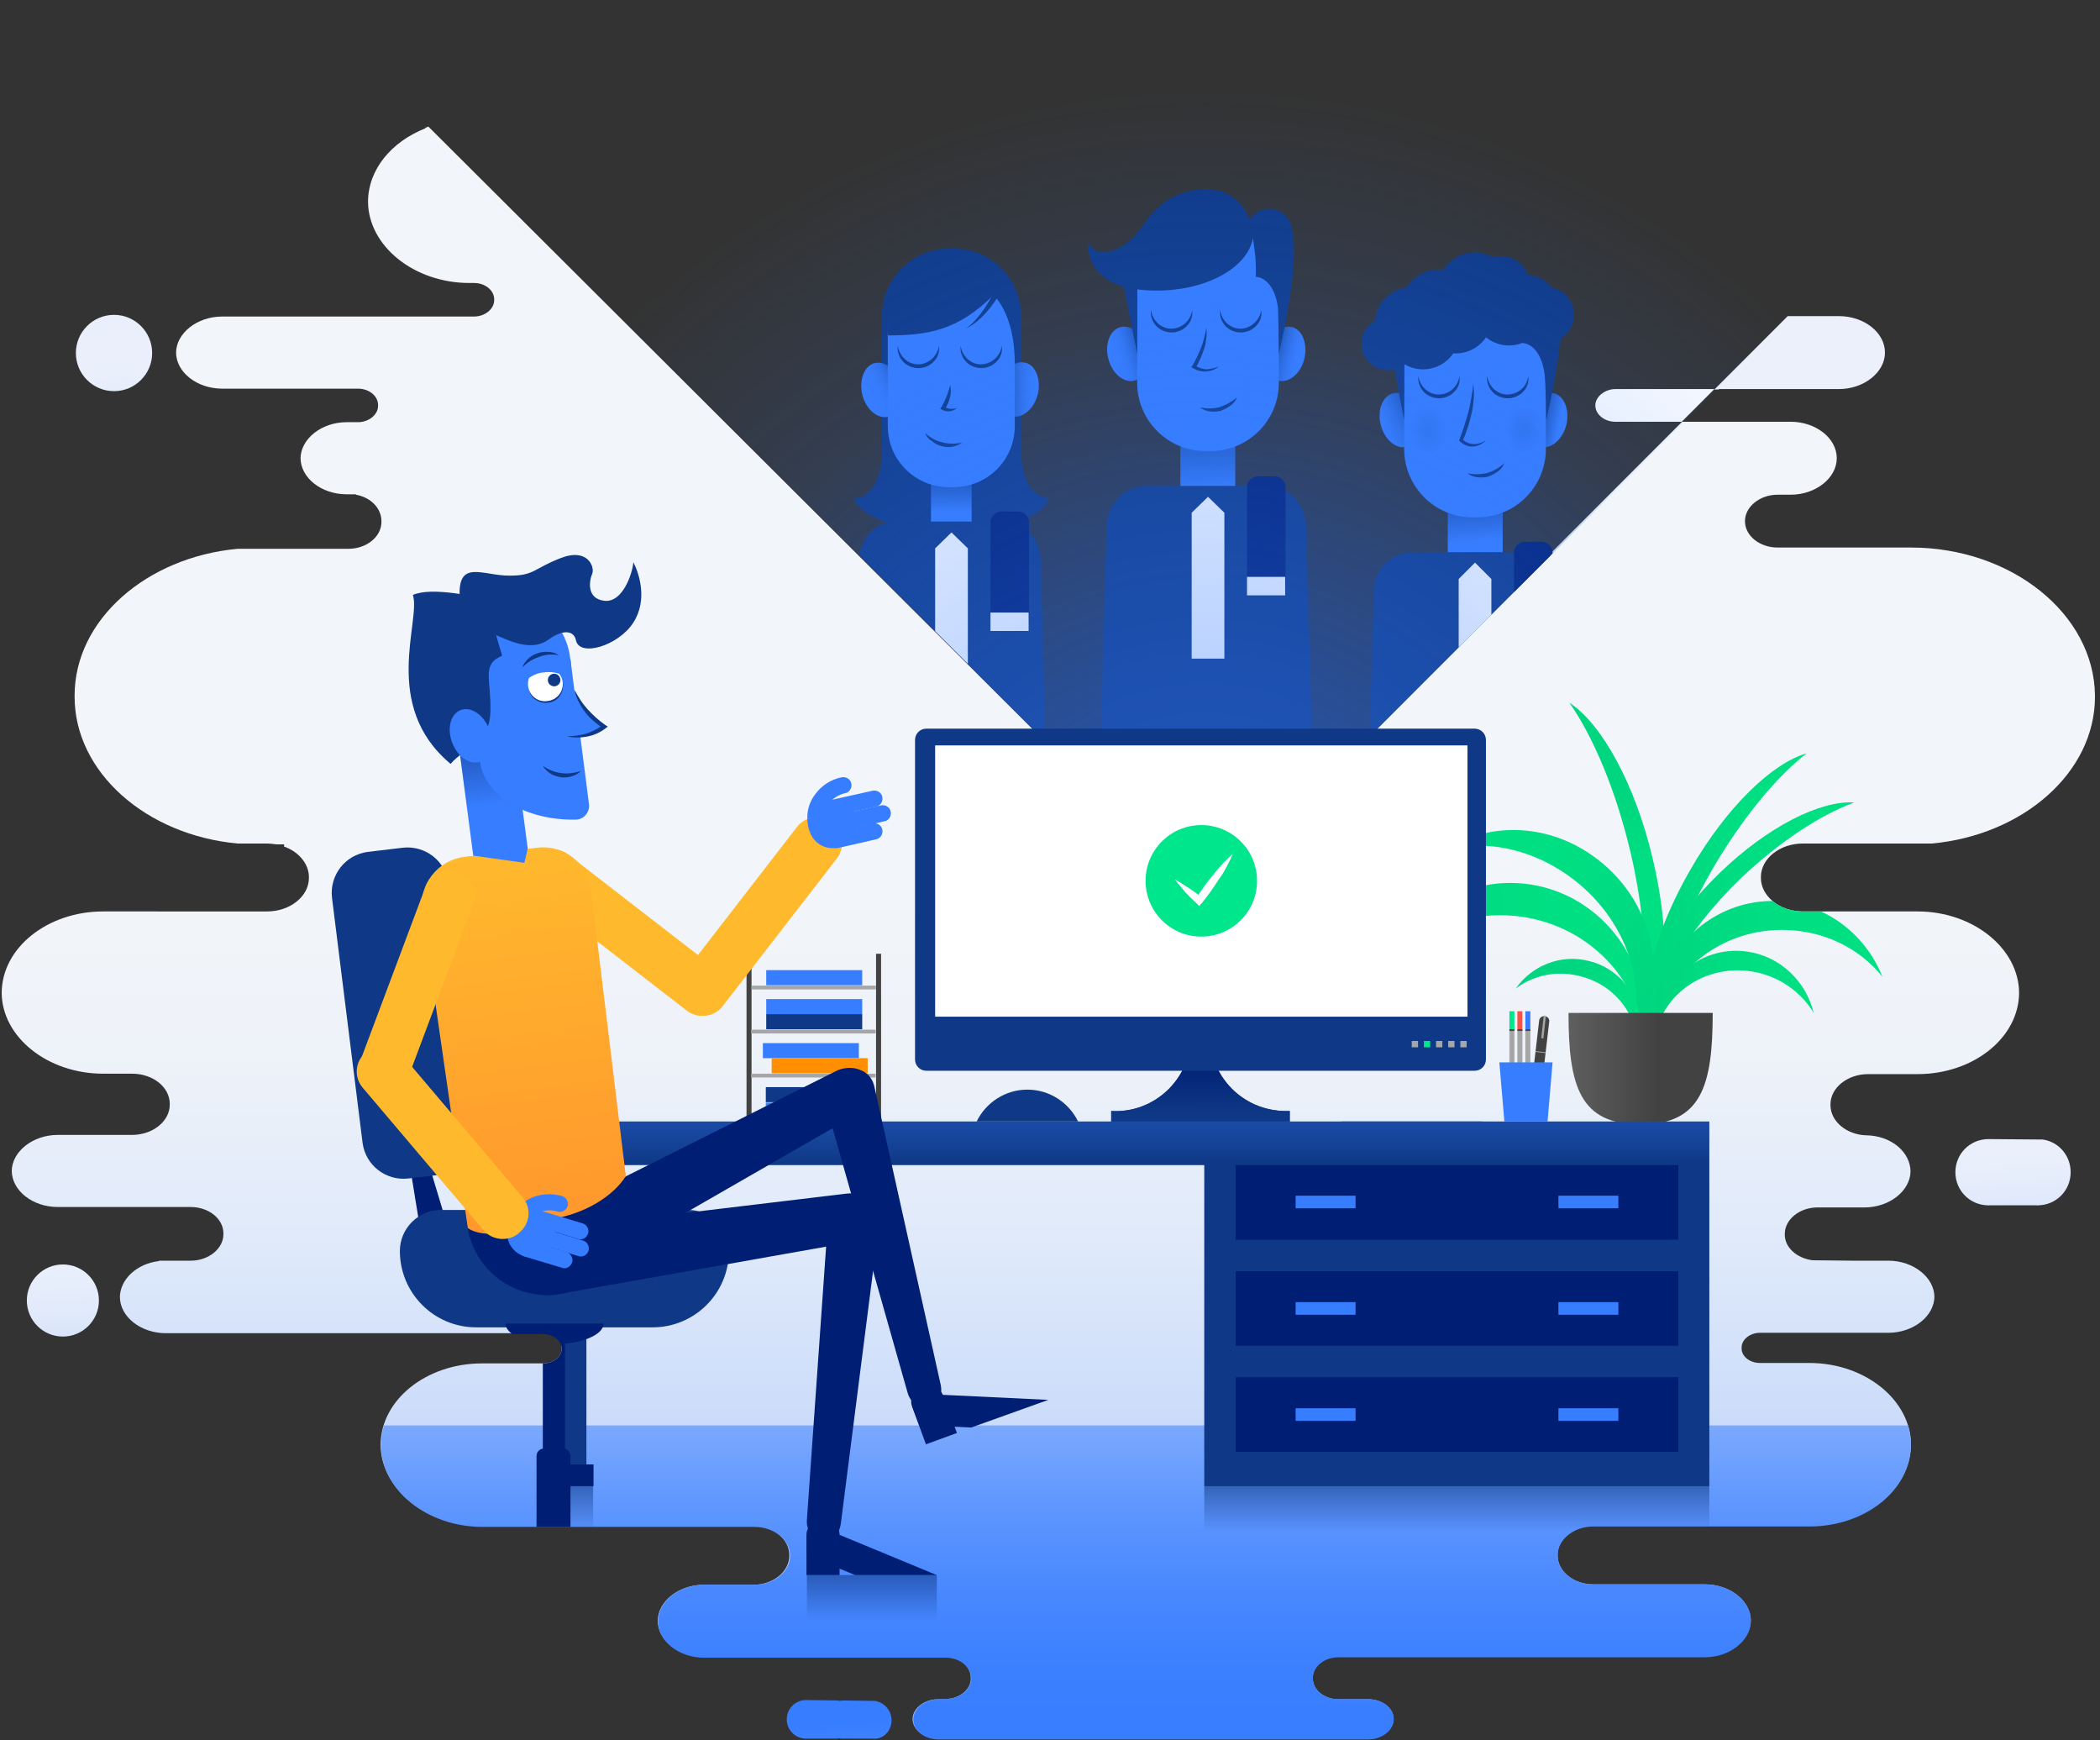 <?xml version="1.0" encoding="utf-8"?>
<!-- Generator: Adobe Illustrator 23.0.2, SVG Export Plug-In . SVG Version: 6.00 Build 0)  -->
<svg version="1.1" id="Calque_1" xmlns="http://www.w3.org/2000/svg" xmlns:xlink="http://www.w3.org/1999/xlink" x="0px" y="0px"
	 viewBox="0 0 501 415.1" style="enable-background:new 0 0 501 415.1;" xml:space="preserve">
<rect x="0" y="0" width="501" height="415.1" fill="#333333" stroke="none"/>
<style type="text/css">
	.st0{clip-path:url(#SVGID_2_);}
	.st1{fill:url(#SVGID_3_);}
	.st2{fill:url(#SVGID_4_);}
	.st3{fill:#FFFFFF;}
	.st4{fill:url(#SVGID_5_);}
	.st5{fill:url(#SVGID_6_);}
	.st6{fill:url(#SVGID_7_);}
	.st7{clip-path:url(#SVGID_9_);}
	.st8{fill:url(#SVGID_10_);}
	.st9{fill:url(#SVGID_11_);}
	.st10{fill:url(#SVGID_12_);}
	.st11{fill:url(#SVGID_13_);}
	.st12{fill:#0F3986;}
	.st13{fill:url(#SVGID_14_);}
	.st14{fill:url(#SVGID_15_);}
	.st15{fill:#001F74;}
	.st16{fill:url(#SVGID_16_);}
	.st17{fill:#377DFF;}
	.st18{fill:url(#SVGID_17_);}
	.st19{fill:url(#SVGID_18_);}
	.st20{opacity:0.5;fill:url(#SVGID_19_);enable-background:new    ;}
	.st21{opacity:0.5;fill:url(#SVGID_20_);enable-background:new    ;}
	.st22{fill:none;}
	.st23{fill:url(#SVGID_21_);}
	.st24{fill:url(#SVGID_22_);}
	.st25{fill:url(#SVGID_23_);}
	.st26{fill:url(#SVGID_24_);}
	.st27{fill:url(#SVGID_25_);}
	.st28{fill:url(#SVGID_26_);}
	.st29{fill:url(#SVGID_27_);}
	.st30{fill:url(#SVGID_28_);}
	.st31{fill:url(#SVGID_29_);}
	.st32{fill-rule:evenodd;clip-rule:evenodd;fill:url(#Base_2_);}
	.st33{fill:url(#SVGID_30_);}
	.st34{fill:url(#SVGID_31_);}
	.st35{fill:#A6A6A6;}
	.st36{fill:url(#SVGID_32_);}
	.st37{fill:url(#SVGID_33_);}
	.st38{fill:#00E68C;}
	.st39{fill:url(#SVGID_34_);}
	.st40{fill:url(#SVGID_35_);}
	.st41{fill:#FF8F00;}
	.st42{fill:#424242;}
	.st43{fill:#FA5046;}
	.st44{fill:url(#SVGID_36_);}
	.st45{fill:url(#SVGID_37_);}
	.st46{fill:#FFB92D;}
	.st47{fill:url(#SVGID_38_);}
	.st48{fill:url(#SVGID_39_);}
	.st49{fill:url(#SVGID_40_);}
	.st50{fill:url(#SVGID_41_);}
	.st51{fill:url(#SVGID_42_);}
	.st52{fill:url(#SVGID_43_);}
	.st53{fill:url(#SVGID_44_);}
	.st54{fill:url(#SVGID_45_);}
	.st55{fill:url(#SVGID_46_);}
	.st56{fill:url(#SVGID_47_);}
</style>
<g>
	<g>
		<defs>
			<path id="SVGID_1_" d="M455.9,130.6h-31.8c-4.3,0-7.8-2.8-7.8-6.3c0-3.4,3.5-6.3,7.8-6.3h3.1c6,0,11-4,11-8.7c0-4.8-5-8.7-11-8.7
				h-24.9l7.8-7.8h28.7c6,0,11-4,11-8.7c0-4.8-5-8.7-11-8.7h-11.2L475,28L462,0L328.7,0.4c-1-0.3-2.2-0.4-3.3-0.4h-137
				c-1.7,0-3.2,0.3-4.6,0.9l-47,0.1L92.9,22l8.6,8.6c-8.1,3.2-13.7,9.8-13.7,17.6c0,10.6,10.9,19.5,24.2,19.5h1.1
				c2.7,0,4.8,1.8,4.8,3.9s-2.2,3.9-4.8,3.9H53c-6,0-11,4-11,8.7c0,4.8,5,8.7,11,8.7h32.4c2.7,0,4.8,1.8,4.8,3.9s-2.2,3.9-4.8,3.9
				h-2.7c-6,0-11,4-11,8.7c0,4.8,5,8.7,11,8.7h2.2v0.1c3.5,0.6,6.1,3.2,6.1,6.3c0,3.5-3.5,6.4-7.9,6.4H56.7
				c-21.7,2-38.9,16.9-38.9,35v0.5c0,18,17.1,33,38.9,35h6.9c0.8,0,1.5,0.1,2.4,0.2h1.8l-0.1,0.5c3.5,1.2,6,4.1,6,7.3
				c0,4.4-4.5,8-10,8H24.6c-13.3,0-24.2,8.7-24.2,19.5c0,10.6,10.9,19.4,24.2,19.4h6.9c5,0,9,3.2,9,7.2c0,3.9-4,7.2-9,7.2H13.8
				c-6,0-11,4-11,8.7c0,4.8,5,8.7,11,8.7h31.7c4.3,0,7.8,2.8,7.8,6.3c0,3.4-3.5,6.3-7.8,6.3h-7.6v0.1c-5.2,0.6-9.3,4.3-9.3,8.7
				c0,4.8,5,8.7,11,8.7h90c2.4,0,4.4,1.5,4.4,3.5c0,1.9-2,3.5-4.4,3.5H115c-13.3,0-24.2,8.7-24.2,19.5c0,10.6,10.9,19.5,24.2,19.5
				h64.8c4.7,0,8.5,3.1,8.5,6.9s-3.9,6.9-8.5,6.9h-11.9c-6,0-11,4-11,8.7c0,4.8,5,8.7,11,8.7h57.6c3.4,0,6.1,2.2,6.1,5
				c0,2.5-2.4,4.5-5.3,4.8v0.1h-2.5c-3.3,0-6.1,2.2-6.1,4.8c0,2.7,2.7,4.8,6.1,4.8h102.6c3.3,0,6.1-2.2,6.1-4.8
				c0-2.7-2.7-4.8-6.1-4.8h-7.1c-3.4,0-6.1-2.2-6.1-5c0-2.7,2.7-5,6.1-5h87.4c6,0,11-4,11-8.7c0-4.8-5-8.7-11-8.7h-26.6
				c-4.7,0-8.5-3.1-8.5-6.9s3.9-6.9,8.5-6.9h51.6c13.3,0,24.2-8.7,24.2-19.5c0-10.6-10.9-19.5-24.2-19.5h-11.8
				c-2.4,0-4.4-1.5-4.4-3.5c0-1.9,2-3.5,4.4-3.5h30.6c6,0,11-4,11-8.7s-5-8.7-11-8.7h-8.7l-9.4-0.1c-3.8-0.5-6.6-3.1-6.6-6.1
				c0-3.4,3.5-6.3,7.8-6.3h11.2c6,0,11-4,11-8.7s-4.6-8.6-10.5-8.7c-4.7-0.1-8.6-3.3-8.6-7.2c0-3.9,4-7.2,9-7.2h11.8
				c13.3,0,24.2-8.7,24.2-19.5c0-10.6-10.9-19.5-24.2-19.5h-27.4c-5.6,0-10-3.7-10-8c0-4.4,4.5-8,10-8h30.8
				c21.7-2,38.9-16.9,38.9-35v-0.5C499.6,146.4,479.8,130.6,455.9,130.6z"/>
		</defs>
		<clipPath id="SVGID_2_">
			<use xlink:href="#SVGID_1_"  style="overflow:visible;"/>
		</clipPath>
		<g class="st0">
			<g>
				
					<linearGradient id="SVGID_3_" gradientUnits="userSpaceOnUse" x1="249.8" y1="1201.49" x2="249.8" y2="908.892" gradientTransform="matrix(1 0 0 1 0.3 -696.1)">
					<stop  offset="0" style="stop-color:#377DFF"/>
					<stop  offset="9.066635e-02" style="stop-color:#5590FE"/>
					<stop  offset="0.251" style="stop-color:#85AFFD"/>
					<stop  offset="0.41" style="stop-color:#ACC8FB"/>
					<stop  offset="0.567" style="stop-color:#CBDCFA"/>
					<stop  offset="0.719" style="stop-color:#E0EAFA"/>
					<stop  offset="0.866" style="stop-color:#EEF2F9"/>
					<stop  offset="1" style="stop-color:#F2F5F9"/>
				</linearGradient>
				<path class="st1" d="M455.9,130.6h-31.8c-4.3,0-7.8-2.8-7.8-6.3c0-3.4,3.5-6.3,7.8-6.3h3.1c6,0,11-4,11-8.7c0-4.8-5-8.7-11-8.7
					h-25.9L304.9,197l-16.3,47.7l-24.2-52.8L102.2,30.2c-8.5,3-14.4,9.9-14.4,17.8c0,10.6,10.9,19.5,24.2,19.5h1.1
					c2.7,0,4.8,1.8,4.8,3.9s-2.2,3.9-4.8,3.9H53c-6,0-11,4-11,8.7c0,4.8,5,8.7,11,8.7h32.4c2.7,0,4.8,1.8,4.8,3.9s-2.2,3.9-4.8,3.9
					h-2.7c-6,0-11,4-11,8.7c0,4.8,5,8.7,11,8.7h2.2v0.1c3.5,0.6,6.1,3.2,6.1,6.3c0,3.5-3.5,6.4-7.9,6.4H56.7
					c-21.7,2-38.9,16.9-38.9,35v0.5c0,18,17.1,33,38.9,35h6.9c0.8,0,1.5,0.1,2.4,0.2h1.8l-0.1,0.5c3.5,1.2,6,4.1,6,7.3
					c0,4.4-4.5,8-10,8H24.6c-13.3,0-24.2,8.7-24.2,19.5c0,10.6,10.9,19.4,24.2,19.4h6.9c5,0,9,3.2,9,7.2c0,3.9-4,7.2-9,7.2H13.8
					c-6,0-11,4-11,8.7c0,4.8,5,8.7,11,8.7h31.7c4.3,0,7.8,2.8,7.8,6.3c0,3.4-3.5,6.3-7.8,6.3h-7.6v0.1c-5.2,0.6-9.3,4.3-9.3,8.7
					c0,4.8,5,8.7,11,8.7h90c2.4,0,4.4,1.5,4.4,3.5c0,1.9-2,3.5-4.4,3.5H115c-13.3,0-24.2,8.7-24.2,19.5c0,10.6,10.9,19.5,24.2,19.5
					h64.8c4.7,0,8.5,3.1,8.5,6.9s-3.9,6.9-8.5,6.9h-11.9c-6,0-11,4-11,8.7c0,4.8,5,8.7,11,8.7h57.6c3.4,0,6.1,2.2,6.1,5
					c0,2.5-2.4,4.5-5.3,4.8v0.1h-2.5c-3.3,0-6.1,2.2-6.1,4.8c0,2.7,2.7,4.8,6.1,4.8h102.6c3.3,0,6.1-2.2,6.1-4.8
					c0-2.7-2.7-4.8-6.1-4.8h-7.1c-3.4,0-6.1-2.2-6.1-5c0-2.7,2.7-5,6.1-5h87.4c6,0,11-4,11-8.7c0-4.8-5-8.7-11-8.7h-26.6
					c-4.7,0-8.5-3.1-8.5-6.9s3.9-6.9,8.5-6.9h51.6c13.3,0,24.2-8.7,24.2-19.5c0-10.6-10.9-19.5-24.2-19.5h-11.8
					c-2.4,0-4.4-1.5-4.4-3.5c0-1.9,2-3.5,4.4-3.5h30.6c6,0,11-4,11-8.7s-5-8.7-11-8.7h-8.7l-9.4-0.1c-3.8-0.5-6.6-3.1-6.6-6.1
					c0-3.4,3.5-6.3,7.8-6.3h11.2c6,0,11-4,11-8.7s-4.6-8.6-10.5-8.7c-4.7-0.1-8.6-3.3-8.6-7.2c0-3.9,4-7.2,9-7.2h11.8
					c13.3,0,24.2-8.7,24.2-19.5c0-10.6-10.9-19.5-24.2-19.5h-27.4c-5.6,0-10-3.7-10-8c0-4.4,4.5-8,10-8h30.8
					c21.7-2,38.9-16.9,38.9-35v-0.5C499.6,146.4,479.8,130.6,455.9,130.6z"/>
				
					<linearGradient id="SVGID_4_" gradientUnits="userSpaceOnUse" x1="429.05" y1="1201.49" x2="429.05" y2="992.077" gradientTransform="matrix(1 0 0 1 0.3 -696.1)">
					<stop  offset="0" style="stop-color:#377DFF"/>
					<stop  offset="1" style="stop-color:#EBF0FB"/>
				</linearGradient>
				<path class="st2" d="M438.7,92.8c6,0,11-4,11-8.7c0-4.8-5-8.7-11-8.7h-12.2L409,92.9h29.7V92.8z"/>
				<path class="st3" d="M380.6,96.7c0,2.1,2.1,3.9,4.8,3.9h15.8l7.8-7.8h-23.6C382.9,92.8,380.6,94.6,380.6,96.7z"/>
			</g>
			
				<linearGradient id="SVGID_5_" gradientUnits="userSpaceOnUse" x1="273.5" y1="130.627" x2="273.5" y2="-41.908" gradientTransform="matrix(1 0 0 -1 0 418)">
				<stop  offset="0" style="stop-color:#EBF0FB"/>
				<stop  offset="4.770680e-02" style="stop-color:#D6E3FB"/>
				<stop  offset="0.171" style="stop-color:#A6C4FD"/>
				<stop  offset="0.294" style="stop-color:#7EAAFD"/>
				<stop  offset="0.414" style="stop-color:#5F97FE"/>
				<stop  offset="0.53" style="stop-color:#4988FF"/>
				<stop  offset="0.641" style="stop-color:#3C80FF"/>
				<stop  offset="0.741" style="stop-color:#377DFF"/>
			</linearGradient>
			<path class="st4" d="M90.9,344.7c0,10.6,10.9,19.5,24.2,19.5H180c4.7,0,8.5,3.1,8.5,6.9s-3.9,6.9-8.5,6.9h-12c-6,0-11,4-11,8.7
				c0,4.8,5,8.7,11,8.7h57.6c3.4,0,6.1,2.2,6.1,5c0,2.5-2.4,4.5-5.3,4.8v0.1H224c-3.3,0-6.1,2.2-6.1,4.8c0,2.7,2.7,4.8,6.1,4.8
				h102.6c3.3,0,6.1-2.2,6.1-4.8c0-2.7-2.7-4.8-6.1-4.8h-7.1c-3.4,0-6.1-2.2-6.1-5c0-2.7,2.7-5,6.1-5h87.4c6,0,11-4,11-8.7
				c0-4.8-5-8.7-11-8.7h-26.6c-4.7,0-8.5-3.1-8.5-6.9s3.9-6.9,8.5-6.9h51.6c13.3,0,24.2-8.7,24.2-19.5c0-1.6-0.2-3.1-0.7-4.6H91.6
				C91.1,341.6,90.9,343.2,90.9,344.7z"/>
			
				<linearGradient id="SVGID_6_" gradientUnits="userSpaceOnUse" x1="347.25" y1="1035.35" x2="347.25" y2="1063.45" gradientTransform="matrix(1 0 0 1 0.3 -696.1)">
				<stop  offset="0.254" style="stop-color:#0F3986"/>
				<stop  offset="0.927" style="stop-color:#0F3986;stop-opacity:0"/>
			</linearGradient>
			<path class="st5" d="M287.3,354.5h120.5v11.9H287.3V354.5z"/>
			
				<radialGradient id="SVGID_7_" cx="689.009" cy="1220.869" r="341.504" gradientTransform="matrix(0.669 0 0 0.669 -173.43 -597.079)" gradientUnits="userSpaceOnUse">
				<stop  offset="0" style="stop-color:#0F3986"/>
				<stop  offset="0.175" style="stop-color:#13387F;stop-opacity:0.719"/>
				<stop  offset="0.622" style="stop-color:#1B3671;stop-opacity:0"/>
			</radialGradient>
			<path class="st6" d="M287.5,65.7c-39.2,0-76.3,17.7-101,48.2l78.7,78.7l22.3,8.2l21.7-7.6l79.3-79.2
				C363.9,83.4,326.8,65.7,287.5,65.7z"/>
			<g>
				<g>
					<defs>
						<polyline id="SVGID_8_" points="501.1,1.3 287.5,214.9 73.8,1.3 						"/>
					</defs>
					<clipPath id="SVGID_9_">
						<use xlink:href="#SVGID_8_"  style="overflow:visible;"/>
					</clipPath>
					<g class="st7">
						
							<linearGradient id="SVGID_10_" gradientUnits="userSpaceOnUse" x1="339.81" y1="320.381" x2="328.503" y2="315.282" gradientTransform="matrix(1 0 0 -1 0 418)">
							<stop  offset="0" style="stop-color:#0F3986"/>
							<stop  offset="0.182" style="stop-color:#1B4DAA"/>
							<stop  offset="0.401" style="stop-color:#2762CF"/>
							<stop  offset="0.604" style="stop-color:#3071E9"/>
							<stop  offset="0.786" style="stop-color:#357AF9"/>
							<stop  offset="0.927" style="stop-color:#377DFF"/>
						</linearGradient>
						<path class="st8" d="M332.4,93.8c2.5-0.6,5.3,1.7,6.2,5.3c0.9,3.5-0.4,6.9-3,7.5c-2.5,0.6-5.3-1.7-6.2-5.3
							S329.9,94.4,332.4,93.8z"/>
						
							<linearGradient id="SVGID_11_" gradientUnits="userSpaceOnUse" x1="365.811" y1="318.433" x2="372.683" y2="317.103" gradientTransform="matrix(1 0 0 -1 0 418)">
							<stop  offset="0" style="stop-color:#0F3986"/>
							<stop  offset="6.091627e-02" style="stop-color:#123E8F"/>
							<stop  offset="0.655" style="stop-color:#2C6BDF"/>
							<stop  offset="0.927" style="stop-color:#377DFF"/>
						</linearGradient>
						<path class="st9" d="M364.5,99.1c0.9-3.5,3.6-5.9,6.2-5.3c2.5,0.6,3.8,4,3,7.5c-0.9,3.5-3.6,5.9-6.2,5.3
							C365,106,363.7,102.6,364.5,99.1z"/>
						
							<linearGradient id="SVGID_12_" gradientUnits="userSpaceOnUse" x1="273.663" y1="335.01" x2="264.685" y2="332.239" gradientTransform="matrix(1 0 0 -1 0 418)">
							<stop  offset="0" style="stop-color:#0F3986"/>
							<stop  offset="3.906098e-03" style="stop-color:#0F3A87"/>
							<stop  offset="0.132" style="stop-color:#1C4EAC"/>
							<stop  offset="0.264" style="stop-color:#255FCA"/>
							<stop  offset="0.404" style="stop-color:#2D6CE1"/>
							<stop  offset="0.553" style="stop-color:#3376F2"/>
							<stop  offset="0.718" style="stop-color:#367BFC"/>
							<stop  offset="0.927" style="stop-color:#377DFF"/>
						</linearGradient>
						<path class="st10" d="M267.4,78c2.5-0.6,5.3,1.7,6.2,5.3c0.9,3.5-0.4,6.9-3,7.5c-2.5,0.6-5.3-1.7-6.2-5.3S264.9,78.6,267.4,78
							z"/>
						
							<linearGradient id="SVGID_13_" gradientUnits="userSpaceOnUse" x1="303.029" y1="334.466" x2="310.789" y2="332.582" gradientTransform="matrix(1 0 0 -1 0 418)">
							<stop  offset="0" style="stop-color:#0F3986"/>
							<stop  offset="8.176832e-02" style="stop-color:#16449A"/>
							<stop  offset="0.251" style="stop-color:#2259BE"/>
							<stop  offset="0.421" style="stop-color:#2B69DB"/>
							<stop  offset="0.59" style="stop-color:#3274EF"/>
							<stop  offset="0.759" style="stop-color:#367BFB"/>
							<stop  offset="0.927" style="stop-color:#377DFF"/>
						</linearGradient>
						<path class="st11" d="M302,83.3c0.9-3.5,3.6-5.9,6.2-5.3c2.5,0.6,3.8,4,3,7.5s-3.6,5.9-6.2,5.3S301.1,86.9,302,83.3z"/>
						<path class="st12" d="M226.4,59.3h1.2c8.8,0,16,7.2,16,16v39.2c0,8.8-7.2,16-16,16h-1.2c-8.8,0-16-7.2-16-16V75.3
							C210.4,66.5,217.6,59.3,226.4,59.3z"/>
						<path class="st12" d="M210.4,107.6c0,5.6-2.1,11.2-6.7,11.2c0,0,1.8,7.4,21,7.4"/>
						<path class="st12" d="M243.6,107.6c0,5.6,2.1,11.2,6.7,11.2c0,0-1.8,7.4-21,7.4"/>
						
							<linearGradient id="SVGID_14_" gradientUnits="userSpaceOnUse" x1="216.063" y1="327.499" x2="205.722" y2="322.944" gradientTransform="matrix(1 0 0 -1 0 418)">
							<stop  offset="0" style="stop-color:#0F3986"/>
							<stop  offset="5.044968e-02" style="stop-color:#16449A"/>
							<stop  offset="0.143" style="stop-color:#2056B9"/>
							<stop  offset="0.245" style="stop-color:#2864D3"/>
							<stop  offset="0.357" style="stop-color:#2F6FE7"/>
							<stop  offset="0.486" style="stop-color:#3477F4"/>
							<stop  offset="0.645" style="stop-color:#367CFD"/>
							<stop  offset="0.927" style="stop-color:#377DFF"/>
						</linearGradient>
						<path class="st13" d="M208.7,86.6c2.5-0.6,5.3,1.7,6.2,5.3c0.9,3.5-0.4,6.9-3,7.5c-2.5,0.6-5.3-1.7-6.2-5.3
							C204.9,90.6,206.2,87.2,208.7,86.6z"/>
						
							<linearGradient id="SVGID_15_" gradientUnits="userSpaceOnUse" x1="238.128" y1="325.087" x2="247.797" y2="325.087" gradientTransform="matrix(1 0 0 -1 0 418)">
							<stop  offset="0" style="stop-color:#0F3986"/>
							<stop  offset="0.206" style="stop-color:#1D51B0"/>
							<stop  offset="0.41" style="stop-color:#2864D3"/>
							<stop  offset="0.604" style="stop-color:#3072EB"/>
							<stop  offset="0.781" style="stop-color:#357AFA"/>
							<stop  offset="0.927" style="stop-color:#377DFF"/>
						</linearGradient>
						<path class="st14" d="M238.4,91.8c0.9-3.5,3.6-5.9,6.2-5.3c2.5,0.6,3.8,4,3,7.5c-0.9,3.5-3.6,5.9-6.2,5.3
							C238.8,98.7,237.5,95.4,238.4,91.8z"/>
						<path class="st15" d="M296.6,338.6h-7v-9.1c0-1.9,1.5-3.4,3.4-3.4h0.2c1.9,0,3.4,1.5,3.4,3.4V338.6z"/>
						<path class="st15" d="M289.5,329.4h7.1l20.7,9.2h-17.5l-10.3-4.6L289.5,329.4z"/>
						<path class="st15" d="M293.2,333H293c-1.9,0-3.4-1.5-3.4-3.4v-27.1c0-1.9,1.5-3.4,3.4-3.4h0.2c1.9,0,3.4,1.5,3.4,3.4v27.1
							C296.6,331.4,295,333,293.2,333z"/>
						<path class="st15" d="M279,338.6h7v-9.1c0-1.9-1.5-3.4-3.4-3.4h-0.2c-1.9,0-3.4,1.5-3.4,3.4V338.6z"/>
						<path class="st15" d="M286.1,329.4H279l-20.7,9.2h17.5l10.3-4.6L286.1,329.4z"/>
						<path class="st15" d="M282.4,333h0.2c1.9,0,3.4-1.5,3.4-3.4v-27.1c0-1.9-1.5-3.4-3.4-3.4h-0.2c-1.9,0-3.4,1.5-3.4,3.4v27.1
							C279,331.4,280.6,333,282.4,333z"/>
						<path class="st12" d="M259.1,304.6h57.4l-4.9-179c-0.1-5.4-4.3-9.7-9.4-9.7h-28.8c-5.1,0-9.3,4.3-9.4,9.7L259.1,304.6z"/>
						
							<linearGradient id="SVGID_16_" gradientUnits="userSpaceOnUse" x1="286.964" y1="329.47" x2="288.699" y2="298.965" gradientTransform="matrix(1 0 0 -1 0 418)">
							<stop  offset="0" style="stop-color:#0F3986"/>
							<stop  offset="0.138" style="stop-color:#123E8F"/>
							<stop  offset="0.367" style="stop-color:#1B4DA9"/>
							<stop  offset="0.658" style="stop-color:#2864D3"/>
							<stop  offset="0.927" style="stop-color:#377DFF"/>
						</linearGradient>
						<path class="st16" d="M281.6,104.6h13.1v11.3h-13.1V104.6z"/>
						<path class="st17" d="M288.8,52.6h-1.2c-9,0-16.3,7.3-16.3,16.3v22.4c0,9,7.3,16.3,16.3,16.3h1.2c9,0,16.3-7.3,16.3-16.3V68.9
							C305.1,60,297.7,52.6,288.8,52.6z"/>
						<path class="st12" d="M295.1,94.8c-0.3,0.8-0.9,1.5-1.6,2s-1.5,0.9-2.3,1.2c-1.7,0.4-3.6,0.2-4.9-0.8c1.7,0.3,3.2,0.3,4.7-0.1
							C292.5,96.6,293.9,95.8,295.1,94.8L295.1,94.8z"/>
						<path class="st12" d="M290.8,87.4c-0.8,0.7-1.9,1.1-3,1.2s-2.2-0.2-3.2-0.8l-0.4-0.2l0.3-0.4c0.8-1.4,1.5-2.9,2.1-4.4
							c0.3-0.8,0.5-1.5,0.7-2.3s0.4-1.6,0.5-2.4c0.1,0.8,0.1,1.7,0,2.5s-0.2,1.7-0.5,2.5c-0.5,1.6-1.2,3.2-2.1,4.7l-0.1-0.6
							c0.8,0.5,1.7,0.8,2.7,0.9C288.8,88,289.8,87.8,290.8,87.4z"/>
						<path class="st12" d="M305.1,84.4c3.2-14.1,5.8-30.6,0.9-33.6s-7.9,1.6-7.9,1.6s-1.9-6.6-9.2-7.2c-6.6-0.5-12.3,2.6-15.9,8.1
							c-4.8,7.4-11.9,8.8-13.5,4.2c0,2.1,0,10.7,13.5,11.7c13.4,1,24.6-4.9,25.9-12.4c0.5,3.3,0.8,5.1,0.7,9.2
							c3.7,0.4,5,4.9,5.3,7.5C305,76.2,305.1,84.4,305.1,84.4z"/>
						<path class="st3" d="M284.3,157.1h7.8v-34.8l-3.9-3.8l-3.9,3.8V157.1z"/>
						<path class="st12" d="M271.3,84.4V68l-3.5-1.2L271.3,84.4z"/>
						<path class="st12" d="M300.9,74c0.2,1.3-0.2,2.7-1.2,3.7c-0.9,1-2.3,1.6-3.7,1.6s-2.8-0.6-3.7-1.6s-1.4-2.4-1.2-3.7
							c0.4,2.6,2.5,4.4,4.8,4.4C298.3,78.4,300.5,76.5,300.9,74L300.9,74z"/>
						<path class="st12" d="M284.4,74c0.2,1.3-0.2,2.7-1.2,3.7c-0.9,1-2.3,1.6-3.7,1.6s-2.8-0.6-3.7-1.6s-1.4-2.4-1.2-3.7
							c0.4,2.6,2.5,4.4,4.8,4.4C281.9,78.4,284.1,76.5,284.4,74L284.4,74z"/>
						<path class="st15" d="M304.1,141.3h-4c-1.4,0-2.6-1.2-2.6-2.6v-22.5c0-1.4,1.2-2.6,2.6-2.6h4c1.4,0,2.6,1.2,2.6,2.6v22.6
							C306.6,140.1,305.5,141.3,304.1,141.3z"/>
						<path class="st3" d="M297.5,137.6h9.1v4.4h-9.1V137.6z"/>
						<path class="st15" d="M225.2,204.7h-15.4l13.9,121.7h1.5V204.7z"/>
						<path class="st15" d="M244.2,204.7h-15.4v121.7h1.5L244.2,204.7z"/>
						<path class="st15" d="M225.2,338.6h-3.8v-3.3l-4.5,3.3h-11.3l18.1-12.2h1.5V338.6z"/>
						<path class="st15" d="M228.8,338.6h3.8v-3.3l4.5,3.3h11.3l-18.1-12.2h-1.5V338.6z"/>
						<path class="st12" d="M200.5,304.6h52.2l-4.4-170.9c-0.1-5.2-3.9-9.3-8.6-9.3h-26.2c-4.7,0-8.5,4.1-8.6,9.3L200.5,304.6z"/>
						
							<linearGradient id="SVGID_17_" gradientUnits="userSpaceOnUse" x1="227.096" y1="310.728" x2="226.971" y2="294.695" gradientTransform="matrix(1 0 0 -1 0 418)">
							<stop  offset="0" style="stop-color:#0F3986"/>
							<stop  offset="0.138" style="stop-color:#123E8F"/>
							<stop  offset="0.367" style="stop-color:#1B4DA9"/>
							<stop  offset="0.658" style="stop-color:#2864D3"/>
							<stop  offset="0.927" style="stop-color:#377DFF"/>
						</linearGradient>
						<path class="st18" d="M222.1,114.8h9.7v9.6h-9.7V114.8z"/>
						<path class="st17" d="M227.5,61.2h-1.1c-8.1,0-14.6,6.5-14.6,14.6v25.8c0,8.1,6.5,14.6,14.6,14.6h1.1
							c8.1,0,14.6-6.5,14.6-14.6V75.8C242.1,67.7,235.6,61.2,227.5,61.2z"/>
						<path class="st12" d="M220.7,103.3c1.3,1.1,2.6,1.9,4.1,2.2c1.5,0.4,3.1,0.4,4.7,0.1c-1.4,1-3.3,1.3-4.9,0.8
							c-0.8-0.2-1.6-0.6-2.3-1.2C221.6,104.8,221,104.1,220.7,103.3L220.7,103.3z"/>
						<path class="st12" d="M228.3,97.3c-0.4,0.4-1,0.7-1.7,0.8s-1.4-0.1-1.9-0.4l-0.4-0.2l0.3-0.4c0.5-0.8,0.8-1.6,1.2-2.5
							s0.6-1.8,0.9-2.7c0.2,1,0.2,2-0.1,3c-0.2,1-0.7,1.9-1.2,2.7l-0.1-0.6C226,97.5,227.1,97.7,228.3,97.3L228.3,97.3z"/>
						<path class="st3" d="M223.1,165.6h7.8v-34.8L227,127l-3.9,3.8L223.1,165.6z"/>
						<path class="st12" d="M239,82.5c0.2,1.3-0.2,2.7-1.2,3.7c-0.9,1-2.3,1.6-3.7,1.6s-2.8-0.6-3.7-1.6s-1.4-2.4-1.2-3.7
							c0.4,2.6,2.5,4.4,4.8,4.4C236.4,86.9,238.6,85.1,239,82.5L239,82.5z"/>
						<path class="st12" d="M224,82.5c0.2,1.3-0.2,2.7-1.2,3.7c-0.9,1-2.3,1.6-3.7,1.6s-2.8-0.6-3.7-1.6s-1.4-2.4-1.2-3.7
							c0.4,2.6,2.5,4.4,4.8,4.4C221.4,86.9,223.6,85.1,224,82.5L224,82.5z"/>
						<path class="st15" d="M242.9,149.8h-4c-1.4,0-2.6-1.2-2.6-2.6v-22.6c0-1.4,1.2-2.6,2.6-2.6h4c1.4,0,2.6,1.2,2.6,2.6v22.6
							C245.4,148.7,244.3,149.8,242.9,149.8z"/>
						<path class="st3" d="M236.3,146.1h9.1v4.4h-9.1V146.1z"/>
						<path class="st12" d="M237,70.4c-8.5,8.5-15.9,9.6-25.1,9.6c-0.7-5-1.4-17.1,11.5-19.2s17.9,6.5,18.7,11.1s0.8,10.5,0,14.9
							C242.1,74.6,237,70.4,237,70.4L237,70.4z"/>
						<path class="st15" d="M360.3,338.6h-7v-9.1c0-1.9,1.5-3.4,3.4-3.4h0.2c1.9,0,3.4,1.5,3.4,3.4V338.6z"/>
						<path class="st15" d="M353.3,329.4h7l20.7,9.2h-17.5l-10.2-4.6V329.4z"/>
						<path class="st15" d="M356.9,333h-0.2c-1.9,0-3.4-1.5-3.4-3.4v-27.1c0-1.9,1.5-3.4,3.4-3.4h0.2c1.9,0,3.4,1.5,3.4,3.4v27.1
							C360.3,331.4,358.8,333,356.9,333z"/>
						<path class="st15" d="M342.8,338.6h7v-9.1c0-1.9-1.5-3.4-3.4-3.4h-0.2c-1.9,0-3.4,1.5-3.4,3.4V338.6z"/>
						<path class="st15" d="M349.8,329.4h-7l-20.7,9.2h17.5l10.2-4.6V329.4z"/>
						<path class="st15" d="M346.2,333h0.2c1.9,0,3.4-1.5,3.4-3.4v-27.1c0-1.9-1.5-3.4-3.4-3.4h-0.2c-1.9,0-3.4,1.5-3.4,3.4v27.1
							C342.8,331.4,344.3,333,346.2,333z"/>
						<path class="st12" d="M322.9,304.6h57.4l-4.9-164c-0.1-5-4.3-8.9-9.4-8.9h-28.8c-5.1,0-9.3,4-9.4,8.9L322.9,304.6z"/>
						
							<linearGradient id="SVGID_18_" gradientUnits="userSpaceOnUse" x1="350.39" y1="308.144" x2="352.383" y2="287.216" gradientTransform="matrix(1 0 0 -1 0 418)">
							<stop  offset="0" style="stop-color:#0F3986"/>
							<stop  offset="0.138" style="stop-color:#123E8F"/>
							<stop  offset="0.367" style="stop-color:#1B4DA9"/>
							<stop  offset="0.658" style="stop-color:#2864D3"/>
							<stop  offset="0.927" style="stop-color:#377DFF"/>
						</linearGradient>
						<path class="st19" d="M345.4,121.8h13.1v9.9h-13.1V121.8z"/>
						<path class="st17" d="M352.5,68.4h-1.2c-9,0-16.3,7.3-16.3,16.3v22.4c0,9,7.3,16.3,16.3,16.3h1.2c9,0,16.3-7.3,16.3-16.3V84.7
							C368.8,75.7,361.5,68.4,352.5,68.4z"/>
						<path class="st12" d="M358.9,110.5c-0.3,0.8-0.9,1.5-1.6,2s-1.5,0.9-2.3,1.2c-1.7,0.4-3.6,0.2-4.9-0.8
							c1.7,0.3,3.2,0.3,4.7-0.1S357.6,111.6,358.9,110.5L358.9,110.5z"/>
						<path class="st12" d="M354.5,105c-0.7,0.8-1.8,1.4-3,1.5s-2.3-0.4-3.2-1.2l-0.2-0.2l0.1-0.3c0.8-2.1,1.5-4.3,2.1-6.5
							c0.3-1.1,0.5-2.2,0.7-3.4c0.2-1.1,0.4-2.3,0.5-3.4c0.1,1.2,0.2,2.3,0.1,3.5s-0.2,2.3-0.5,3.5c-0.5,2.3-1.2,4.6-2.2,6.7
							l-0.1-0.5c0.7,0.7,1.7,1.2,2.7,1.2C352.6,106,353.6,105.6,354.5,105L354.5,105z"/>
						<path class="st3" d="M348,172.8h7.8v-34.7l-3.9-3.9l-3.9,3.9V172.8z"/>
						<path class="st12" d="M335,100.2V83.8l-3.4-1.3L335,100.2z"/>
						<path class="st12" d="M364.6,89.7c0.2,1.3-0.2,2.7-1.2,3.7c-0.9,1-2.3,1.6-3.7,1.6s-2.8-0.6-3.7-1.6s-1.4-2.4-1.2-3.7
							c0.4,2.6,2.5,4.4,4.8,4.4C362.1,94.1,364.3,92.3,364.6,89.7L364.6,89.7z"/>
						<path class="st12" d="M348.2,89.7c0.2,1.3-0.2,2.7-1.2,3.7c-0.9,1-2.3,1.6-3.7,1.6s-2.8-0.6-3.7-1.6s-1.4-2.4-1.2-3.7
							c0.4,2.6,2.5,4.4,4.8,4.4C345.7,94.1,347.8,92.3,348.2,89.7L348.2,89.7z"/>
						<path class="st15" d="M367.8,157h-4c-1.4,0-2.6-1.2-2.6-2.6v-22.6c0-1.4,1.2-2.6,2.6-2.6h4c1.4,0,2.6,1.2,2.6,2.6v22.6
							C370.4,155.9,369.2,157,367.8,157z"/>
						<path class="st3" d="M361.3,153.3h9.1v4.4h-9.1V153.3z"/>
						<circle class="st12" cx="346.5" cy="73.7" r="3.2"/>
						<circle class="st12" cx="350.9" cy="77.2" r="3.2"/>
						<circle class="st12" cx="362" cy="78.6" r="3.2"/>
						<circle class="st12" cx="359.3" cy="76.9" r="3.2"/>
						<circle class="st12" cx="354.5" cy="76.2" r="3.2"/>
						<circle class="st12" cx="355.5" cy="73.7" r="3.2"/>
						<circle class="st12" cx="371.6" cy="76.9" r="3.2"/>
						<circle class="st12" cx="365.9" cy="76.9" r="3.2"/>
						<circle class="st12" cx="368.5" cy="73.4" r="3.2"/>
						<circle class="st12" cx="364.1" cy="71.4" r="3.2"/>
						<circle class="st12" cx="363.3" cy="73.7" r="3.2"/>
						<circle class="st12" cx="358.7" cy="71.4" r="3.2"/>
						<circle class="st12" cx="361.4" cy="68.4" r="3.2"/>
						<circle class="st12" cx="357.7" cy="67" r="3.2"/>
						<circle class="st12" cx="354.5" cy="67.3" r="3.2"/>
						<circle class="st12" cx="350.5" cy="67.3" r="3.2"/>
						<circle class="st12" cx="363.3" cy="72" r="3.2"/>
						<circle class="st12" cx="356.9" cy="68.9" r="3.2"/>
						<circle class="st12" cx="350.5" cy="72.4" r="3.2"/>
						<circle class="st12" cx="346.2" cy="68.4" r="3.2"/>
						<circle class="st12" cx="341.9" cy="74.3" r="3.2"/>
						<circle class="st12" cx="341.9" cy="71.4" r="3.2"/>
						<circle class="st12" cx="348.6" cy="71" r="3.2"/>
						<circle class="st12" cx="352.6" cy="69.2" r="3.2"/>
						<circle class="st12" cx="346.5" cy="77.8" r="3.2"/>
						<circle class="st12" cx="343.3" cy="76.6" r="3.2"/>
						<circle class="st12" cx="342" cy="80.1" r="3.2"/>
						<circle class="st12" cx="347.3" cy="80.4" r="3.2"/>
						<circle class="st12" cx="342.7" cy="83" r="3.2"/>
						<circle class="st12" cx="338.8" cy="83.6" r="3.2"/>
						<circle class="st12" cx="335.3" cy="83.6" r="3.2"/>
						<circle class="st12" cx="331.6" cy="83.9" r="3.2"/>
						<circle class="st12" cx="328.6" cy="81.3" r="3.2"/>
						<circle class="st12" cx="331.6" cy="78.3" r="3.2"/>
						<circle class="st12" cx="339.5" cy="77.2" r="3.2"/>
						<circle class="st12" cx="338.5" cy="74" r="3.2"/>
						<circle class="st12" cx="335" cy="77.5" r="3.2"/>
						<circle class="st12" cx="336.3" cy="81.8" r="3.2"/>
						<circle class="st12" cx="333.1" cy="81" r="3.2"/>
						<circle class="st12" cx="336.7" cy="73.7" r="3.2"/>
						<circle class="st12" cx="351.8" cy="68.9" r="8.7"/>
						<circle class="st12" cx="343.1" cy="73" r="8.7"/>
						<circle class="st12" cx="347.3" cy="75.6" r="8.7"/>
						<circle class="st12" cx="336.7" cy="77.2" r="8.7"/>
						<circle class="st12" cx="339.5" cy="79.4" r="8.7"/>
						<circle class="st12" cx="331.1" cy="82" r="6.3"/>
						<circle class="st12" cx="360" cy="73.7" r="8.7"/>
						<circle class="st12" cx="368.8" cy="75.1" r="6.7"/>
						<circle class="st12" cx="364.6" cy="72.4" r="6.7"/>
						<circle class="st12" cx="358.2" cy="67.8" r="6.7"/>
						<path class="st12" d="M363.1,76.9c0.1,1.4,0.2,2.8,0.1,4.9c3.7,0.4,5,4.9,5.3,7.5s0.4,10.9,0.4,10.9c1.8-8,3.4-16.7,3.6-23.3
							C372.5,76.9,363.1,76.9,363.1,76.9z"/>
						<g>
							<path class="st12" d="M239.5,68.3c-2.1,4.2-5.8,8.7-9.2,10.1c2.5-1.3,7.1-7.7,7.5-11.3C238.2,62.7,239.5,68.3,239.5,68.3z"/>
						</g>
						
							<radialGradient id="SVGID_19_" cx="480.148" cy="293.176" r="6.756" gradientTransform="matrix(0.634 0 0 -0.935 36.3 376.704)" gradientUnits="userSpaceOnUse">
							<stop  offset="0" style="stop-color:#2C6ADE"/>
							<stop  offset="3.769308e-02" style="stop-color:#2C6BDF"/>
							<stop  offset="1" style="stop-color:#377DFF"/>
						</radialGradient>
						<ellipse class="st20" cx="340.7" cy="102.5" rx="5.3" ry="5.3"/>
						
							<radialGradient id="SVGID_20_" cx="515.984" cy="293.176" r="6.756" gradientTransform="matrix(0.634 0 0 -0.935 36.3 376.704)" gradientUnits="userSpaceOnUse">
							<stop  offset="0" style="stop-color:#2C6ADE"/>
							<stop  offset="3.769308e-02" style="stop-color:#2C6BDF"/>
							<stop  offset="1" style="stop-color:#377DFF"/>
						</radialGradient>
						<ellipse class="st21" cx="363.4" cy="102.5" rx="5.3" ry="5.3"/>
					</g>
				</g>
			</g>
			<path class="st22" d="M500,1L286.4,214.6L72.7,1"/>
			
				<radialGradient id="SVGID_21_" cx="688.86" cy="1223.573" r="471.39" gradientTransform="matrix(0.669 0 0 0.669 -173.43 -597.079)" gradientUnits="userSpaceOnUse">
				<stop  offset="0" style="stop-color:#377DFF;stop-opacity:0.5"/>
				<stop  offset="0.637" style="stop-color:#377DFF;stop-opacity:0"/>
			</radialGradient>
			<path class="st23" d="M287.4,9C233.3,9,182,33.4,148,75.5l108.6,108.6l30.8,11.3l30-10.5L426.8,75.5C392.8,33.4,341.6,9,287.4,9z
				"/>
			<g>
				
					<linearGradient id="SVGID_22_" gradientUnits="userSpaceOnUse" x1="-231.479" y1="169.797" x2="-220.547" y2="226.942" gradientTransform="matrix(-1 0 0 -1 163.414 418)">
					<stop  offset="0.662" style="stop-color:#00E083"/>
					<stop  offset="1" style="stop-color:#00D67F"/>
				</linearGradient>
				<path class="st24" d="M389,203.3c-3.5-14.8-8.9-27.6-14.6-35.7c7.7,5,15.8,19.5,20,37.7c5.5,23.5,2.6,44.5-6.4,47.7
					C393.4,244.9,394.1,225.1,389,203.3L389,203.3z"/>
				
					<linearGradient id="SVGID_23_" gradientUnits="userSpaceOnUse" x1="-278.986" y1="199.314" x2="-228.87" y2="199.314" gradientTransform="matrix(-1 0 0 -1 163.414 418)">
					<stop  offset="0.301" style="stop-color:#00E083"/>
					<stop  offset="1" style="stop-color:#00D67F"/>
				</linearGradient>
				<path class="st25" d="M442.4,191.4c-8.2-0.5-20.7,5.8-32,16.7c-14.7,14.1-21.7,30.9-16.3,37.9c-0.5-8.7,7.7-23.4,21.2-36.5
					C424.6,200.7,434.4,194.3,442.4,191.4z"/>
				
					<linearGradient id="SVGID_24_" gradientUnits="userSpaceOnUse" x1="-267.586" y1="202.5" x2="-228.982" y2="202.5" gradientTransform="matrix(-1 0 0 -1 163.414 418)">
					<stop  offset="0.301" style="stop-color:#00E083"/>
					<stop  offset="1" style="stop-color:#00D67F"/>
				</linearGradient>
				<path class="st26" d="M408.6,207.2c7.1-12.1,15.2-21.9,22.4-27.5c-8.2,2.3-19.2,12.9-27.7,27.7c-11.1,19.2-14.1,38.6-7.1,43.9
					C393.6,242.6,398.3,225,408.6,207.2L408.6,207.2z"/>
				
					<linearGradient id="SVGID_25_" gradientUnits="userSpaceOnUse" x1="-285.755" y1="186.8" x2="-231.177" y2="186.8" gradientTransform="matrix(-1 0 0 -1 163.414 418)">
					<stop  offset="0.301" style="stop-color:#00E083"/>
					<stop  offset="1" style="stop-color:#00D67F"/>
				</linearGradient>
				<path class="st27" d="M425.1,221.8c-15.6,0-28.5,11.3-30.3,25.7c-0.1-1.1-0.2-2.3-0.2-3.5c0-16,12.7-29.1,28.3-29.1
					c11.9,0,22,7.5,26.2,18.1C443.6,226.1,434.9,221.8,425.1,221.8L425.1,221.8z"/>
				
					<linearGradient id="SVGID_26_" gradientUnits="userSpaceOnUse" x1="-269.286" y1="181.759" x2="-231.786" y2="181.759" gradientTransform="matrix(-1 0 0 -1 163.414 418)">
					<stop  offset="0.301" style="stop-color:#00E083"/>
					<stop  offset="1" style="stop-color:#00D67F"/>
				</linearGradient>
				<path class="st28" d="M417.8,231.7c-10.4-1.6-20.1,4.6-22.6,14c0-0.8,0.1-1.6,0.2-2.3c1.5-10.6,11.2-18,21.6-16.4
					c7.9,1.2,13.9,7.2,15.7,14.6C429.6,236.5,424.3,232.7,417.8,231.7L417.8,231.7z"/>
				
					<linearGradient id="SVGID_27_" gradientUnits="userSpaceOnUse" x1="-229.086" y1="188.95" x2="-167.186" y2="188.95" gradientTransform="matrix(-1 0 0 -1 163.414 418)">
					<stop  offset="0.301" style="stop-color:#00E083"/>
					<stop  offset="1" style="stop-color:#00D67F"/>
				</linearGradient>
				<path class="st29" d="M357.9,218.3c17.7,0,32.3,12.7,34.3,29.2c0.2-1.3,0.3-2.6,0.3-3.9c0-18.3-14.4-33-32.2-33
					c-13.4,0-25,8.4-29.7,20.5C337,223.3,346.8,218.3,357.9,218.3L357.9,218.3z"/>
				
					<linearGradient id="SVGID_28_" gradientUnits="userSpaceOnUse" x1="-155.649" y1="251.063" x2="-195.436" y2="197.121" gradientTransform="matrix(-0.995 0.104 -0.104 -0.995 220.455 454.685)">
					<stop  offset="0.301" style="stop-color:#00E083"/>
					<stop  offset="1" style="stop-color:#00D67F"/>
				</linearGradient>
				<path class="st30" d="M373.8,208.6c14.7,10.2,20.5,28.4,13.9,42.1c0.8-0.9,1.5-1.8,2.2-2.9c9.1-14,4.6-33.6-10.1-43.8
					c-11.1-7.8-25-7.8-35-1.3C353.9,200.3,364.6,202.2,373.8,208.6L373.8,208.6z"/>
				
					<linearGradient id="SVGID_29_" gradientUnits="userSpaceOnUse" x1="-215.976" y1="172.409" x2="-210.23" y2="186.199" gradientTransform="matrix(-1 0 0 -1 163.414 418)">
					<stop  offset="0.301" style="stop-color:#00E083"/>
					<stop  offset="1" style="stop-color:#00D67F"/>
				</linearGradient>
				<path class="st31" d="M390.6,251.6c0.3-0.6,0.4-1.2,0.6-1.9c2.2-9.1-3.3-18.4-12.2-20.5c-6.8-1.7-13.6,1.2-17.4,6.6
					c4.1-3.1,9.6-4.4,15.2-3C385.7,234.9,391.5,243.1,390.6,251.6z"/>
				
					<linearGradient id="Base_2_" gradientUnits="userSpaceOnUse" x1="7081.579" y1="163.1" x2="7300.726" y2="163.1" gradientTransform="matrix(-1 0 0 -1 7490.215 418)">
					<stop  offset="6.126798e-02" style="stop-color:#424242"/>
					<stop  offset="0.243" style="stop-color:#78787A"/>
					<stop  offset="0.422" style="stop-color:#A6A6A9"/>
					<stop  offset="0.592" style="stop-color:#CACACD"/>
					<stop  offset="0.749" style="stop-color:#E4E4E8"/>
					<stop  offset="0.89" style="stop-color:#F4F4F7"/>
					<stop  offset="1" style="stop-color:#F9F9FD"/>
				</linearGradient>
				<path id="Base_1_" class="st32" d="M374.2,241.6c0,17.5,2.7,26.6,17.2,26.6s17.2-9.2,17.2-26.6H374.2z"/>
			</g>
			
				<linearGradient id="SVGID_30_" gradientUnits="userSpaceOnUse" x1="336.5" y1="924.06" x2="336.5" y2="990.47" gradientTransform="matrix(1 0 0 1 0.3 -696.1)">
				<stop  offset="0.254" style="stop-color:#0F3986"/>
				<stop  offset="0.927" style="stop-color:#0F3986;stop-opacity:0"/>
			</linearGradient>
			<path class="st33" d="M320,267.5h33.6v36.4H320V267.5z"/>
			
				<linearGradient id="SVGID_31_" gradientUnits="userSpaceOnUse" x1="336.5" y1="924.06" x2="336.5" y2="990.47" gradientTransform="matrix(1 0 0 1 0.3 -696.1)">
				<stop  offset="0.254" style="stop-color:#0F3986"/>
				<stop  offset="0.927" style="stop-color:#0F3986;stop-opacity:0"/>
			</linearGradient>
			<path class="st34" d="M320,267.5h33.6v36.4H320V267.5z"/>
			<path class="st35" d="M364.9,306.2h31v6.9h-31V306.2z"/>
			<path class="st35" d="M392.9,313.1l-3.8,14.4h-17.4l-3.8-14.4H392.9z"/>
			
				<linearGradient id="SVGID_32_" gradientUnits="userSpaceOnUse" x1="380.1" y1="992.07" x2="380.1" y2="1028.08" gradientTransform="matrix(1 0 0 1 0.3 -696.1)">
				<stop  offset="0" style="stop-color:#424242"/>
				<stop  offset="0.927" style="stop-color:#424242;stop-opacity:0"/>
			</linearGradient>
			<path class="st36" d="M392.9,313.1l-3.8,14.4h-17.4l-3.8-14.4H392.9z"/>
			<path class="st12" d="M307.7,268v-3c-5,0.2-10-1.5-13.8-5.3s-5.6-9-5.3-14h-4.4c0.3,5-1.5,10.1-5.3,14c-3.8,3.8-8.8,5.6-13.8,5.3
				v3H307.7z"/>
			
				<linearGradient id="SVGID_33_" gradientUnits="userSpaceOnUse" x1="286.264" y1="129.17" x2="286.486" y2="165.528" gradientTransform="matrix(1 0 0 -1 0 418)">
				<stop  offset="0.622" style="stop-color:#0F3986"/>
				<stop  offset="1" style="stop-color:#001F74"/>
			</linearGradient>
			<path class="st37" d="M307.7,268v-3c-5,0.2-10-1.5-13.8-5.3s-5.6-9-5.3-14h-4.4c0.3,5-1.5,10.1-5.3,14c-3.8,3.8-8.8,5.6-13.8,5.3
				v3H307.7z"/>
			<path class="st12" d="M351.8,255.4H221c-1.5,0-2.7-1.2-2.7-2.7v-76.2c0-1.5,1.2-2.7,2.7-2.7h130.8c1.5,0,2.7,1.2,2.7,2.7v76.2
				C354.5,254.2,353.3,255.4,351.8,255.4z"/>
			<path class="st3" d="M223.1,177.8h127v64.7h-127V177.8z"/>
			<path class="st35" d="M336.8,248.3h1.5v1.5h-1.5V248.3z"/>
			<path class="st38" d="M339.7,248.3h1.5v1.5h-1.5V248.3z"/>
			<path class="st35" d="M342.6,248.3h1.5v1.5h-1.5V248.3z"/>
			<path class="st35" d="M345.5,248.3h1.5v1.5h-1.5V248.3z"/>
			<path class="st35" d="M348.4,248.3h1.5v1.5h-1.5V248.3z"/>
			
				<linearGradient id="SVGID_34_" gradientUnits="userSpaceOnUse" x1="269.15" y1="66.192" x2="269.15" y2="226.083" gradientTransform="matrix(1 0 0 -1 0 418)">
				<stop  offset="0.465" style="stop-color:#0F3986"/>
				<stop  offset="0.48" style="stop-color:#123E8F"/>
				<stop  offset="0.546" style="stop-color:#1D51B1"/>
				<stop  offset="0.616" style="stop-color:#2761CD"/>
				<stop  offset="0.691" style="stop-color:#2E6DE3"/>
				<stop  offset="0.773" style="stop-color:#3376F3"/>
				<stop  offset="0.867" style="stop-color:#367BFC"/>
				<stop  offset="1" style="stop-color:#377DFF"/>
			</linearGradient>
			<path class="st39" d="M287.3,354.5h120.5v-87H130.5v10.4h156.8V354.5z"/>
			<path class="st15" d="M294.8,328.5h105.6v17.8H294.8V328.5z"/>
			<path class="st15" d="M294.8,277.9h105.6v17.8H294.8V277.9z"/>
			<path class="st15" d="M294.8,303.2h105.6V321H294.8V303.2z"/>
			<path class="st17" d="M309.1,285.2h14.3v3h-14.3V285.2z"/>
			<path class="st17" d="M371.8,285.2h14.3v3h-14.3V285.2z"/>
			<path class="st17" d="M309.1,310.6h14.3v3h-14.3V310.6z"/>
			<path class="st17" d="M371.8,310.6h14.3v3h-14.3V310.6z"/>
			<path class="st17" d="M309.1,335.9h14.3v3h-14.3V335.9z"/>
			<path class="st17" d="M371.8,335.9h14.3v3h-14.3V335.9z"/>
			
				<linearGradient id="SVGID_35_" gradientUnits="userSpaceOnUse" x1="136.772" y1="57.006" x2="137.77" y2="167.41" gradientTransform="matrix(1 0 0 -1 0 418)">
				<stop  offset="0.465" style="stop-color:#0F3986"/>
				<stop  offset="0.48" style="stop-color:#123E8F"/>
				<stop  offset="0.546" style="stop-color:#1D51B1"/>
				<stop  offset="0.616" style="stop-color:#2761CD"/>
				<stop  offset="0.691" style="stop-color:#2E6DE3"/>
				<stop  offset="0.773" style="stop-color:#3376F3"/>
				<stop  offset="0.867" style="stop-color:#367BFC"/>
				<stop  offset="1" style="stop-color:#377DFF"/>
			</linearGradient>
			<path class="st40" d="M134.5,277.9h5.4v71.5h-5.4V277.9z"/>
			<path class="st15" d="M141.6,349.3v5.2h-8.7v-5.2H141.6z"/>
			<g>
				<path class="st17" d="M182.7,263h22.9v3.6h-22.9V263z"/>
				<path class="st17" d="M182.8,238.3h22.9v3.6h-22.9V238.3z"/>
				<path class="st17" d="M182.8,231.4h22.9v3.6h-22.9V231.4z"/>
				<path class="st17" d="M182,248.8h22.9v3.6H182V248.8z"/>
				<path class="st41" d="M184.1,252.4H207v3.6h-22.9V252.4z"/>
				<path class="st12" d="M182.8,241.9h22.9v3.6h-22.9V241.9z"/>
				<path class="st12" d="M182.7,259.3h22.9v3.6h-22.9V259.3z"/>
				<path class="st42" d="M178.1,227.5h1.2v40h-1.2V227.5z"/>
				<path class="st42" d="M209,227.5h1.2v40H209V227.5z"/>
				<path class="st35" d="M208.9,266.6v0.9h-29.7v-0.9H208.9z"/>
				<path class="st35" d="M208.9,256.1v0.9h-29.7v-0.9H208.9z"/>
				<path class="st35" d="M208.9,245.6v0.9h-29.7v-0.9H208.9z"/>
				<path class="st35" d="M209,235.1v0.9h-29.7v-0.9H209z"/>
			</g>
			<g>
				<path class="st42" d="M368.2,255.7l-2.4-0.3l1.4-12c0.1-0.7,0.7-1.1,1.3-1h0.1c0.7,0.1,1.1,0.7,1,1.3L368.2,255.7z"/>
				<path class="st35" d="M368.3,242.2l0.5,0.1l-0.6,5.4l-0.5-0.1L368.3,242.2z"/>
				<path class="st35" d="M366.3,250.7l2.5,0.3v0.2l-2.5-0.3V250.7z"/>
				<path class="st35" d="M363.9,245.5h1.2v8.5h-1.2V245.5z"/>
				<path class="st17" d="M363.9,241.2h1.2v4.3h-1.2V241.2z"/>
				<path class="st42" d="M363.9,245.5h1.2v0.4h-1.2V245.5z"/>
				<path class="st35" d="M362,245.5h1.2v8.5H362V245.5z"/>
				<path class="st43" d="M362,241.2h1.2v4.3H362V241.2z"/>
				<path class="st42" d="M362,245.5h1.2v0.4H362V245.5z"/>
				<path class="st35" d="M360.1,245.5h1.2v8.5h-1.2V245.5z"/>
				<path class="st38" d="M360.1,241.2h1.2v4.3h-1.2V241.2z"/>
				<path class="st42" d="M360.1,245.5h1.2v0.4h-1.2V245.5z"/>
				<path class="st17" d="M358.9,267.5l-1.2-14.1h12.7l-1.2,14.1H358.9z"/>
			</g>
			<path class="st12" d="M257.2,267.5c-2.2-4.5-6.8-7.6-12.1-7.6s-9.9,3.1-12.1,7.6H257.2z"/>
			
				<linearGradient id="SVGID_36_" gradientUnits="userSpaceOnUse" x1="136.85" y1="1035.35" x2="136.85" y2="1063.45" gradientTransform="matrix(1 0 0 1 0.3 -696.1)">
				<stop  offset="0.254" style="stop-color:#0F3986"/>
				<stop  offset="0.927" style="stop-color:#0F3986;stop-opacity:0"/>
			</linearGradient>
			<path class="st44" d="M132.8,354.5h8.7v11.9h-8.7V354.5z"/>
			<circle class="st38" cx="286.6" cy="210.1" r="13.3"/>
			<g>
				<path class="st3" d="M280.3,209.8c1.2,0.6,2.2,1.3,3.3,2c0.5,0.3,1,0.7,1.6,1.1c0.5,0.4,1,0.8,1.5,1.1l-1.3,0.2
					c1.2-1.9,2.6-3.8,4-5.5c0.7-0.9,1.5-1.8,2.2-2.6c0.8-0.8,1.6-1.7,2.5-2.4c-0.4,1.1-1,2.1-1.5,3.1s-1.1,2-1.8,2.9
					c-1.2,1.9-2.5,3.8-4,5.6l-0.7,0.8l-0.7-0.7c-0.5-0.4-0.9-0.9-1.4-1.3c-0.4-0.5-0.9-0.9-1.3-1.4
					C281.9,211.8,281.1,210.8,280.3,209.8z"/>
			</g>
			<g>
				<polygon class="st15" points="97.5,276.3 100.2,292.9 106.2,290.6 101.2,274 				"/>
				<path class="st12" d="M164.2,288.6h-59c-5.4,0-9.8,4.4-9.8,9.8l0,0c0,10,8.1,18.2,18.2,18.2h42.1c10,0,18.2-8.1,18.2-18.2l0,0
					C174,293,169.6,288.6,164.2,288.6z"/>
				<path class="st12" d="M114.3,269.2l-7.3-58.5c-0.7-5.3-5.5-9.1-10.9-8.5l-8.4,1c-5.3,0.7-9.1,5.5-8.5,10.9l7.3,58.5
					c0.7,5.3,5.5,9.1,10.9,8.5l8.4-1C111.2,279.4,115,274.5,114.3,269.2z"/>
				<path class="st15" d="M200.3,375.7h-7.9v-9.6c0-1.9,1.6-3.5,3.5-3.5h0.9c1.9,0,3.5,1.6,3.5,3.5V375.7z"/>
				<path class="st15" d="M192.5,366.1h7.8l23.2,9.6H204l-11.5-4.8V366.1z"/>
				<path class="st15" d="M209.8,291.3l-9.2,72.1c-0.3,2.5-2.2,4.4-4.4,4.2s-3.9-2.5-3.7-5.1l5.1-72.4c0.2-2.7,2.2-4.7,4.4-4.6
					l4.1,0.3C208.5,286,210.2,288.5,209.8,291.3L209.8,291.3z"/>
				<path class="st15" d="M228.3,341.8l-7.4,2.7l-3.3-9c-0.7-1.8,0.3-3.8,2.1-4.4l0.9-0.3c1.8-0.7,3.8,0.3,4.4,2.1L228.3,341.8z"/>
				<path class="st15" d="M217.6,335.4l7.4-2.7l25.1,1.2l-18.4,6.6l-12.4-0.6L217.6,335.4z"/>
				<path class="st15" d="M207.6,257.3c1.6,2.8,0.2,6.5-3.2,8.5l-62.6,36c-3.3,1.9-7.3,1.2-8.9-1.5l-2-3.6c-1.7-2.9,0-6.9,3.6-8.7
					l64.7-32.4C202.4,253.9,206.1,254.7,207.6,257.3z"/>
				<path class="st15" d="M208.6,259.2l15.8,71c0.6,2.5-0.6,4.9-2.7,5.5c-2.2,0.6-4.5-1-5.2-3.6l-19.8-69.8
					c-0.7-2.6,0.4-5.2,2.6-5.8l4-1.1C205.6,254.6,208,256.4,208.6,259.2L208.6,259.2z"/>
				
					<linearGradient id="SVGID_37_" gradientUnits="userSpaceOnUse" x1="207.7" y1="1056.55" x2="207.7" y2="1084.65" gradientTransform="matrix(1 0 0 1 0.3 -696.1)">
					<stop  offset="0.254" style="stop-color:#0F3986"/>
					<stop  offset="0.927" style="stop-color:#0F3986;stop-opacity:0"/>
				</linearGradient>
				<path class="st45" d="M192.5,375.7h31v11.9h-31V375.7z"/>
				<path class="st46" d="M172.4,239.7l-0.3,0.3c-2,2.6-5.7,3-8.2,1.1l-35.8-27.7c-2.6-2-3-5.7-1.1-8.2l0.3-0.3c2-2.6,5.7-3,8.2-1.1
					l35.8,27.7C173.9,233.4,174.4,237.1,172.4,239.7L172.4,239.7z"/>
				<path class="st46" d="M198.3,196.2l0.3,0.3c2.6,2,3,5.7,1.1,8.2L172.4,240c-2,2.6-5.7,3-8.2,1.1l-0.3-0.3c-2.6-2-3-5.7-1.1-8.2
					l27.3-35.3C192,194.7,195.7,194.2,198.3,196.2z"/>
				<path class="st17" d="M197.8,194.8c-0.9,0-1.7-0.6-1.9-1.5c-0.2-1,0.4-2.1,1.5-2.3l10.8-2.4c1-0.2,2.1,0.4,2.3,1.5
					c0.2,1-0.4,2.1-1.5,2.3l-10.8,2.4H197.8L197.8,194.8z"/>
				<path class="st17" d="M197.5,198.8c-0.9,0-1.7-0.6-1.9-1.5c-0.2-1,0.4-2.1,1.5-2.3l13.1-2.9c1-0.2,2.1,0.4,2.3,1.5
					c0.2,1-0.4,2.1-1.5,2.3l-13.1,2.9H197.5L197.5,198.8z"/>
				<path class="st17" d="M199.4,202.3c-0.9,0-1.7-0.6-1.9-1.5c-0.2-1,0.4-2.1,1.5-2.3l9.2-2.1c1-0.2,2.1,0.4,2.3,1.5
					c0.2,1-0.4,2.1-1.5,2.3l-9.2,2.1H199.4L199.4,202.3z"/>
				<circle class="st17" cx="198.6" cy="196.6" r="5.7"/>
				<path class="st17" d="M194.8,199c-0.9,0-1.7-0.6-1.9-1.5c-0.9-3.8,0.4-6.6,1.7-8.2c1.5-2,3.7-3.4,6.2-3.9c1-0.2,2.1,0.4,2.3,1.5
					c0.2,1-0.4,2.1-1.5,2.3c-1.5,0.3-3,1.3-3.9,2.5c-1.1,1.4-1.4,3.1-1,5.1c0.2,1-0.4,2.1-1.5,2.3C195.1,199,194.9,199,194.8,199
					L194.8,199z"/>
				<circle class="st15" cx="130.5" cy="289.7" r="19.2"/>
				
					<linearGradient id="SVGID_38_" gradientUnits="userSpaceOnUse" x1="-93.816" y1="638.467" x2="-93.816" y2="734.63" gradientTransform="matrix(0.992 -0.128 0.123 0.958 133.8 -420.545)">
					<stop  offset="0" style="stop-color:#FFB92D"/>
					<stop  offset="1" style="stop-color:#FF962D"/>
				</linearGradient>
				<path class="st47" d="M128.1,202.2l-17.4,2.2c-6.3,0.8-10.8,6.6-10,12.9l10.9,75.6c0,0,2.1,2,8.4,1.2l16.2-4.4
					c9.9-3.2,13.1-9.2,13.1-9.2l-8.3-68.3C140.2,205.8,134.4,201.4,128.1,202.2L128.1,202.2z"/>
				<path class="st17" d="M109.3,176.6l13-1.6l3.6,27.4l-0.8,3.4l-12.2-1.7L109.3,176.6z"/>
				
					<linearGradient id="SVGID_39_" gradientUnits="userSpaceOnUse" x1="-93.894" y1="548.219" x2="-93.894" y2="575.869" gradientTransform="matrix(0.992 -0.128 0.128 0.992 137.82 -389.275)">
					<stop  offset="0" style="stop-color:#0F3986"/>
					<stop  offset="0.927" style="stop-color:#0F3986;stop-opacity:0"/>
				</linearGradient>
				<path class="st48" d="M122.3,175l2.7,21l-12.9,1.7l-2.8-21.1L122.3,175z"/>
				<path class="st17" d="M137,164.5c0.6,1.6,2.4,5.8,7,8.7c-2.3,1.7-4.7,2.7-8.8,2.4C131.2,175.2,137,164.5,137,164.5L137,164.5z"
					/>
				<path class="st17" d="M117.8,142.7l-1.2,0.2c-8.9,1.1-15.2,9.3-14.1,18.2l0.2,1.2c1.1,8.9,9.3,15.2,18.2,14.1l1.2-0.2
					c8.9-1.1,15.2-9.3,14.1-18.2l-0.2-1.2C134.9,147.9,126.7,141.6,117.8,142.7L117.8,142.7z"/>
				<path class="st17" d="M136.1,157.4c-13.4,1.7-25.5-6.1-24.3,3.1l2.7,21.1c1.1,8.3,11,14.1,22.8,13.9c2,0,3.5-1.8,3.2-3.8
					L136.1,157.4z"/>
				<path class="st12" d="M139.8,175c1.2-0.4,2.5-1,3.5-1.7c-1.6-1.1-2.9-2.3-3.9-3.7c-0.6-0.8-1.1-1.7-1.5-2.5
					c-0.4-0.9-0.6-1.5-0.8-2.5c0.4,0.8,0.9,1.6,1.4,2.4c0.5,0.8,1.1,1.5,1.7,2.2c1.3,1.4,2.7,2.7,4.3,3.8l0.5,0.3l-0.5,0.4
					c-1.3,1-2.8,1.7-4.5,2c-1.6,0.3-3.3,0.3-4.7-0.1C136.8,175.6,138.4,175.4,139.8,175L139.8,175z"/>
				<path class="st12" d="M129.5,182.7c0.4,0.7,1.1,1.3,1.8,1.8s1.6,0.7,2.5,0.9c1.7,0.2,3.6-0.3,4.8-1.5c-1.6,0.5-3.1,0.7-4.7,0.5
					C132.3,184.2,130.9,183.6,129.5,182.7L129.5,182.7z"/>
				<path class="st12" d="M133.3,156.3c-0.7-0.5-1.5-0.8-2.4-0.8c-0.9-0.1-1.7,0-2.6,0.3c-1.7,0.5-3.1,1.8-3.7,3.4
					c1.2-1.2,2.5-2,4-2.5C130.1,156.1,131.7,156,133.3,156.3L133.3,156.3z"/>
				<path class="st12" d="M117,151c2.6,0.7,9,5,13.8,1.6c3.4-2.5,6.1-2.3,6.6,0.1c0.8,4.1,10.1,1.4,13.7-4.2
					c3.6-5.6,1.2-12.1,0-14.4c-0.2,2.6-2.5,9.7-6.9,9.2s-3.6-4.9-2.9-6.5c0.6-1.5-1-6.2-7.5-3.7s-6.3,4.2-12.1,4.2
					c-6.5,0.1-12.7-4.2-12,5.5c0.1,1.8,0.6-0.5,0.3,2.2C109.7,147.7,111.9,149.7,117,151L117,151z"/>
				<path class="st12" d="M118.3,143.3c-5-1-15.2-3.4-19.8-1.4c2,6.1-7.7,26.4,9,40.3c3.5-4.1,9.3-4.7,9.5-12.5s-2.2-11.2,2.8-13.3
					c-1.6-5.2-2.1-7.5-2.1-7.5L118.3,143.3z"/>
				
					<ellipse transform="matrix(0.931 -0.365 0.365 0.931 -56.324 53.119)" class="st17" cx="112.3" cy="175.5" rx="4.7" ry="6.6"/>
				<path class="st46" d="M89.1,261.2l0.4,0.2c3,1.1,6.4-0.4,7.5-3.4l15.9-42.4c1.1-3-0.4-6.4-3.4-7.5l-0.4-0.2
					c-3-1.1-6.4,0.4-7.5,3.4l-15.9,42.4C84.5,256.7,86.1,260.1,89.1,261.2L89.1,261.2z"/>
				<path class="st15" d="M209.5,289.3c0.6,3.1-2.1,6.2-5.9,6.9l-71.1,12.6c-3.8,0.7-7.3-1.3-7.9-4.5l-0.7-4c-0.6-3.3,2.3-6.5,6.3-7
					l71.8-8.6C205.7,284.3,209,286.3,209.5,289.3L209.5,289.3z"/>
				<path class="st17" d="M138.5,295.6c-0.2,0-0.4,0-0.6-0.1l-10.6-3.2c-1-0.3-1.6-1.4-1.3-2.4c0.3-1,1.4-1.6,2.4-1.3l10.6,3.2
					c1,0.3,1.6,1.4,1.3,2.4C140,295.1,139.3,295.6,138.5,295.6z"/>
				<path class="st17" d="M138.6,299.7c-0.2,0-0.4,0-0.6-0.1l-12.9-3.9c-1-0.3-1.6-1.4-1.3-2.4c0.3-1,1.4-1.6,2.4-1.3l12.9,3.9
					c1,0.3,1.6,1.4,1.3,2.4C140.2,299.1,139.4,299.7,138.6,299.7L138.6,299.7z"/>
				<path class="st17" d="M134.7,302.5c-0.2,0-0.4,0-0.6-0.1l-9-2.7c-1-0.3-1.6-1.4-1.3-2.4c0.3-1,1.4-1.6,2.4-1.3l9,2.7
					c1,0.3,1.6,1.4,1.3,2.4C136.2,301.9,135.5,302.5,134.7,302.5z"/>
				
					<ellipse transform="matrix(0.995 -9.854093e-02 9.854093e-02 0.995 -28.373 13.916)" class="st17" cx="126.7" cy="294.2" rx="5.7" ry="5.7"/>
				<path class="st17" d="M123.2,294.6c-0.2,0-0.4,0-0.6-0.1c-1-0.3-1.6-1.4-1.3-2.4c1.1-3.8,3.6-5.5,5.5-6.4c2.3-1,4.9-1.1,7.3-0.4
					c1,0.3,1.6,1.4,1.3,2.4s-1.4,1.6-2.4,1.3c-1.5-0.5-3.2-0.4-4.7,0.3c-1.7,0.7-2.8,2-3.4,3.9C124.8,294.1,124,294.6,123.2,294.6
					L123.2,294.6z"/>
				<path class="st46" d="M123.7,294.2l0.3-0.3c2.5-2.1,2.8-5.8,0.7-8.3l-28.9-34.1c-2.1-2.5-5.8-2.8-8.3-0.7l-0.3,0.3
					c-2.5,2.1-2.8,5.8-0.7,8.3l28.9,34.1C117.5,295.9,121.3,296.2,123.7,294.2z"/>
				<path class="st12" d="M134.2,162.5c0.3,1,0.1,2.3-0.5,3.3s-1.7,1.7-2.9,1.8c-1.2,0.2-2.4-0.2-3.3-0.9c-0.9-0.7-1.4-1.9-1.4-3
					c0.6,2.1,2.7,3.4,4.6,3.1C132.6,166.5,134.2,164.7,134.2,162.5L134.2,162.5z"/>
				<path class="st3" d="M126.2,161.7c-0.2,0.6-0.3,1.3-0.2,2c0.3,2.3,2.4,3.9,4.7,3.5c2.3-0.3,3.9-2.4,3.5-4.7
					c-0.1-0.7-0.4-1.3-0.8-1.8c-1.2-0.4-2.5-0.5-3.8-0.3C128.4,160.5,127.2,161,126.2,161.7z"/>
				<circle class="st12" cx="132.2" cy="162.2" r="1.5"/>
				<g>
					<rect x="129.5" y="317.8" class="st15" width="5.3" height="44.4"/>
					<path class="st15" d="M136.3,371.6H128v-24.3c0-1,0.8-1.8,1.8-1.8h4.5c1,0,1.8,0.8,1.8,1.8v24.3H136.3z"/>
					<path class="st15" d="M144,315.7c0,2.7-5.3,4.9-11.7,4.9c-6.5,0-11.7-2.2-11.7-4.9H144z"/>
				</g>
				<path class="st15" d="M132.5,364.8L97,369.1c-0.5,0.1-0.9,0.5-1.2,1l0,0c-0.6,1.2,0.5,2.6,1.8,2.4l30.4-0.8l-17.5,8.5v4h2.7
					l19.6-10.3L132.5,364.8z"/>
				<circle class="st15" cx="96.7" cy="374.7" r="3.8"/>
				<circle class="st15" cx="112.2" cy="387.4" r="3.8"/>
				<polygon class="st15" points="132.7,365.3 167.4,368.8 169,372.4 137.1,372.1 153.4,380.7 153.4,384.7 150.8,384.7 132.4,374.3 
									"/>
				<circle class="st15" cx="166.9" cy="374.2" r="3.8"/>
				<circle class="st15" cx="151.8" cy="388" r="3.8"/>
			</g>
		</g>
	</g>
</g>
<linearGradient id="SVGID_40_" gradientUnits="userSpaceOnUse" x1="17.974" y1="66.171" x2="12.856" y2="137.817" gradientTransform="matrix(1 0 0 -1 0 418)">
	<stop  offset="0" style="stop-color:#377DFF"/>
	<stop  offset="1.511830e-02" style="stop-color:#4183FF"/>
	<stop  offset="8.178049e-02" style="stop-color:#699DFE"/>
	<stop  offset="0.155" style="stop-color:#8CB3FD"/>
	<stop  offset="0.234" style="stop-color:#AAC6FC"/>
	<stop  offset="0.322" style="stop-color:#C2D6FC"/>
	<stop  offset="0.42" style="stop-color:#D4E1FC"/>
	<stop  offset="0.536" style="stop-color:#E1EAFB"/>
	<stop  offset="0.687" style="stop-color:#E9EFFB"/>
	<stop  offset="1" style="stop-color:#EBF0FB"/>
</linearGradient>
<circle class="st49" cx="15" cy="310.2" r="8.6"/>
<linearGradient id="SVGID_41_" gradientUnits="userSpaceOnUse" x1="30.341" y1="289.821" x2="26.186" y2="347.989" gradientTransform="matrix(1 0 0 -1 0 418)">
	<stop  offset="0" style="stop-color:#377DFF"/>
	<stop  offset="1.964939e-02" style="stop-color:#4586FF"/>
	<stop  offset="8.234167e-02" style="stop-color:#6C9FFE"/>
	<stop  offset="0.152" style="stop-color:#8EB5FD"/>
	<stop  offset="0.227" style="stop-color:#ABC7FC"/>
	<stop  offset="0.31" style="stop-color:#C3D6FC"/>
	<stop  offset="0.405" style="stop-color:#D5E2FB"/>
	<stop  offset="0.519" style="stop-color:#E2EAFB"/>
	<stop  offset="0.668" style="stop-color:#E9EFFB"/>
	<stop  offset="1" style="stop-color:#EBF0FB"/>
</linearGradient>
<circle class="st50" cx="27.2" cy="84.2" r="9.1"/>
<linearGradient id="SVGID_42_" gradientUnits="userSpaceOnUse" x1="482.759" y1="103.276" x2="478.953" y2="156.558" gradientTransform="matrix(1 0 0 -1 0 418)">
	<stop  offset="0" style="stop-color:#377DFF"/>
	<stop  offset="1.327246e-02" style="stop-color:#4083FF"/>
	<stop  offset="8.141917e-02" style="stop-color:#689CFE"/>
	<stop  offset="0.156" style="stop-color:#8BB3FD"/>
	<stop  offset="0.237" style="stop-color:#A9C6FC"/>
	<stop  offset="0.326" style="stop-color:#C1D5FC"/>
	<stop  offset="0.425" style="stop-color:#D4E1FC"/>
	<stop  offset="0.542" style="stop-color:#E1EAFB"/>
	<stop  offset="0.694" style="stop-color:#E9EFFB"/>
	<stop  offset="1" style="stop-color:#EBF0FB"/>
</linearGradient>
<path class="st51" d="M487.3,271.8L487.3,271.8l-12.9-0.1c-4.4,0-7.9,3.5-7.9,7.9s3.5,7.9,7.9,7.9c0.6,0-0.6,0.1,0,0h11.7
	c0.6,0.1-0.6,0,0,0c4.4,0,7.9-3.5,7.9-7.9C494,275.6,491.1,272.3,487.3,271.8z"/>
<g>
	
		<linearGradient id="SVGID_43_" gradientUnits="userSpaceOnUse" x1="201.228" y1="2.951" x2="201.221" y2="3.051" gradientTransform="matrix(1 0 0 -1 0 418)">
		<stop  offset="0" style="stop-color:#EBF0FB"/>
		<stop  offset="4.770680e-02" style="stop-color:#D6E3FB"/>
		<stop  offset="0.171" style="stop-color:#A6C4FD"/>
		<stop  offset="0.294" style="stop-color:#7EAAFD"/>
		<stop  offset="0.414" style="stop-color:#5F97FE"/>
		<stop  offset="0.53" style="stop-color:#4988FF"/>
		<stop  offset="0.641" style="stop-color:#3C80FF"/>
		<stop  offset="0.741" style="stop-color:#377DFF"/>
	</linearGradient>
	<path class="st52" d="M201.2,415C200.9,415,201.6,415,201.2,415L201.2,415z"/>
	
		<linearGradient id="SVGID_44_" gradientUnits="userSpaceOnUse" x1="208.081" y1="2.917" x2="208.071" y2="3.058" gradientTransform="matrix(1 0 0 -1 0 418)">
		<stop  offset="0" style="stop-color:#EBF0FB"/>
		<stop  offset="4.770680e-02" style="stop-color:#D6E3FB"/>
		<stop  offset="0.171" style="stop-color:#A6C4FD"/>
		<stop  offset="0.294" style="stop-color:#7EAAFD"/>
		<stop  offset="0.414" style="stop-color:#5F97FE"/>
		<stop  offset="0.53" style="stop-color:#4988FF"/>
		<stop  offset="0.641" style="stop-color:#3C80FF"/>
		<stop  offset="0.741" style="stop-color:#377DFF"/>
	</linearGradient>
	<path class="st53" d="M208.1,415C207.7,415,208.4,415,208.1,415L208.1,415z"/>
	
		<linearGradient id="SVGID_45_" gradientUnits="userSpaceOnUse" x1="201.997" y1="-17.365" x2="199.629" y2="15.789" gradientTransform="matrix(1 0 0 -1 0 418)">
		<stop  offset="0" style="stop-color:#EBF0FB"/>
		<stop  offset="4.770680e-02" style="stop-color:#D6E3FB"/>
		<stop  offset="0.171" style="stop-color:#A6C4FD"/>
		<stop  offset="0.294" style="stop-color:#7EAAFD"/>
		<stop  offset="0.414" style="stop-color:#5F97FE"/>
		<stop  offset="0.53" style="stop-color:#4988FF"/>
		<stop  offset="0.641" style="stop-color:#3C80FF"/>
		<stop  offset="0.741" style="stop-color:#377DFF"/>
	</linearGradient>
	<path class="st54" d="M212.7,410.3c0-2.3-1.7-4.2-3.9-4.6l-7.6-0.1c-0.4,0-0.7,0.1-1,0.1c-0.1,0-0.2-0.1-0.3-0.1l-7.6-0.1
		c-2.6,0-4.6,2.1-4.6,4.6c0,2.6,2.1,4.6,4.6,4.6h6.9c0.4,0,0.7,0,1-0.1c0.3,0.1,0.7,0.1,1,0.1h6.9
		C210.7,415,212.7,412.9,212.7,410.3z"/>
	
		<linearGradient id="SVGID_46_" gradientUnits="userSpaceOnUse" x1="192.378" y1="2.954" x2="192.371" y2="3.054" gradientTransform="matrix(1 0 0 -1 0 418)">
		<stop  offset="0" style="stop-color:#EBF0FB"/>
		<stop  offset="4.770680e-02" style="stop-color:#D6E3FB"/>
		<stop  offset="0.171" style="stop-color:#A6C4FD"/>
		<stop  offset="0.294" style="stop-color:#7EAAFD"/>
		<stop  offset="0.414" style="stop-color:#5F97FE"/>
		<stop  offset="0.53" style="stop-color:#4988FF"/>
		<stop  offset="0.641" style="stop-color:#3C80FF"/>
		<stop  offset="0.741" style="stop-color:#377DFF"/>
	</linearGradient>
	<path class="st55" d="M192.4,415C192,415,192.7,415,192.4,415L192.4,415z"/>
	
		<linearGradient id="SVGID_47_" gradientUnits="userSpaceOnUse" x1="199.181" y1="2.916" x2="199.171" y2="3.057" gradientTransform="matrix(1 0 0 -1 0 418)">
		<stop  offset="0" style="stop-color:#EBF0FB"/>
		<stop  offset="4.770680e-02" style="stop-color:#D6E3FB"/>
		<stop  offset="0.171" style="stop-color:#A6C4FD"/>
		<stop  offset="0.294" style="stop-color:#7EAAFD"/>
		<stop  offset="0.414" style="stop-color:#5F97FE"/>
		<stop  offset="0.53" style="stop-color:#4988FF"/>
		<stop  offset="0.641" style="stop-color:#3C80FF"/>
		<stop  offset="0.741" style="stop-color:#377DFF"/>
	</linearGradient>
	<path class="st56" d="M199.2,415C198.8,415,199.5,415,199.2,415L199.2,415z"/>
</g>
</svg>
